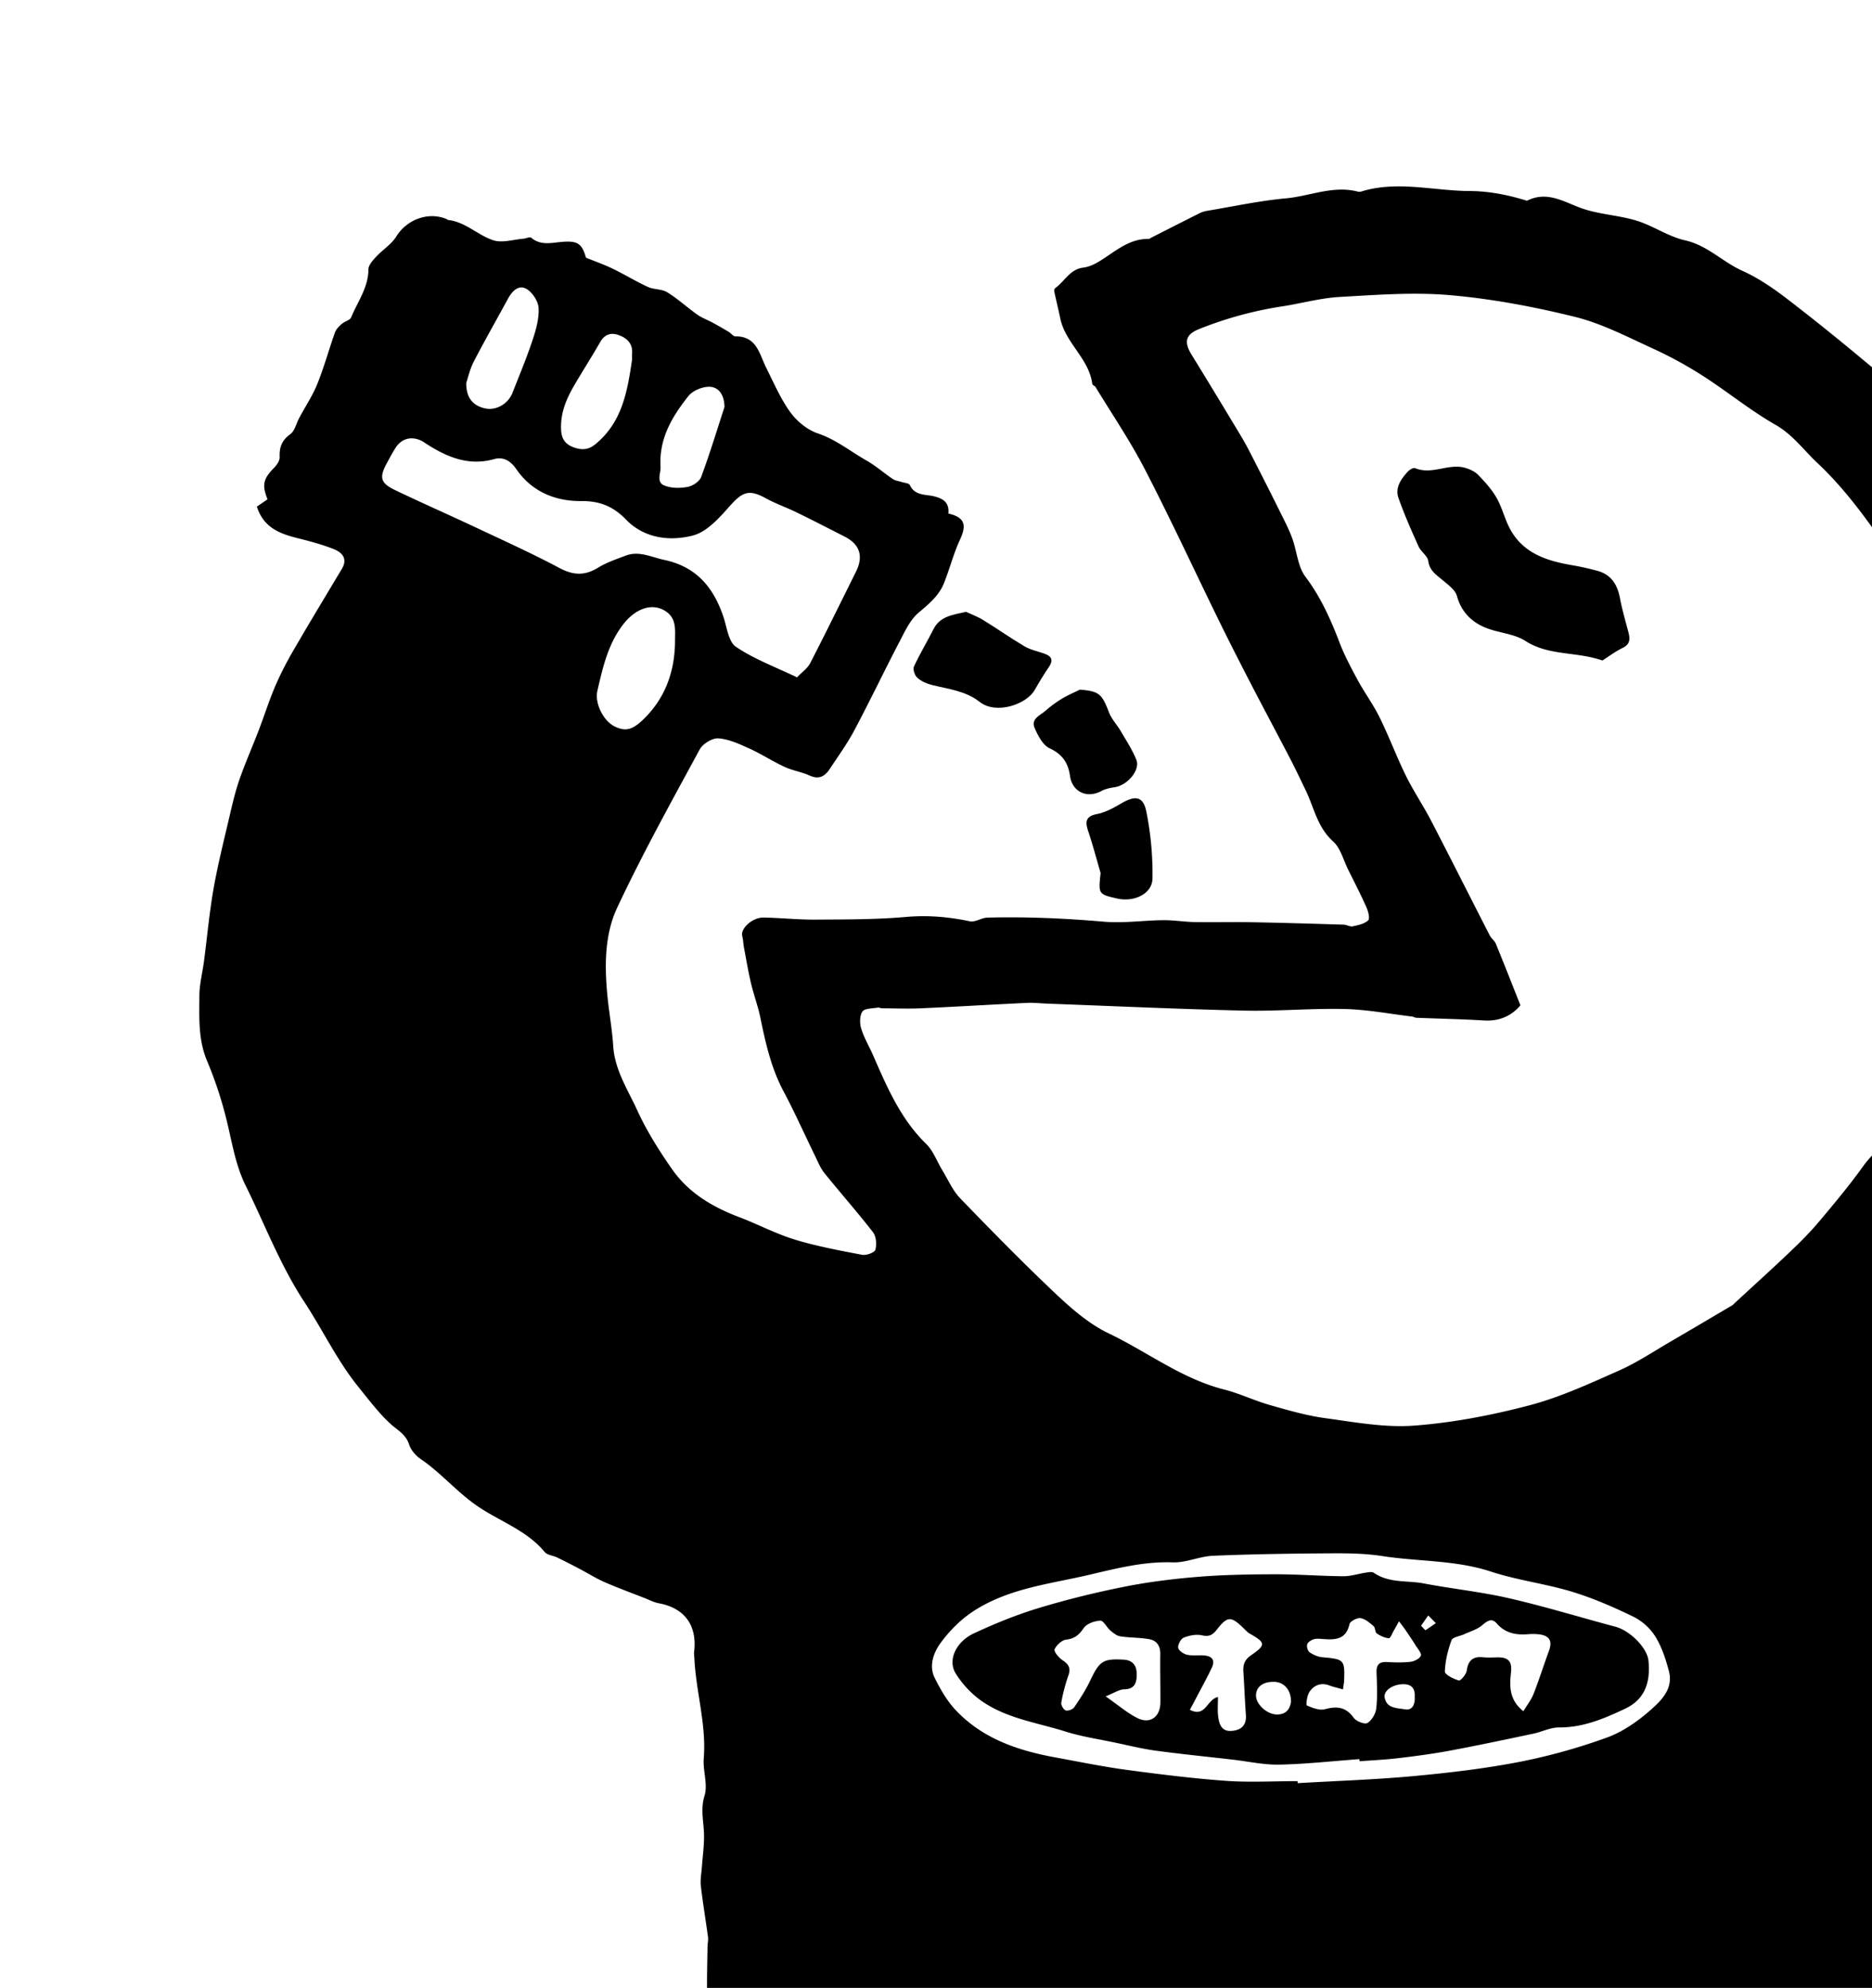 <svg xmlns="http://www.w3.org/2000/svg" viewBox="0 0 2379.97 2526.44">
  <path
    d="M326.57,643.85l13.58-9.29c-7.38-18.27-5.44-26,8.19-39.89,3.54-3.59,7.41-9.17,7.22-13.67-.54-12.5,2.67-21.32,13.41-29.13,5.86-4.27,7.75-13.91,11.59-21,7.69-14.32,16.87-28,22.9-43,8.6-21.35,14.69-43.71,22.43-65.44,1.47-4.13,5.25-7.76,8.69-10.81,3.61-3.21,10.29-4.53,11.82-8.25,8.24-19.94,21.89-37.87,22-61.05,0-5.4,5.55-11.41,9.78-16,8.24-8.94,19.48-15.76,25.69-25.8,13.32-21.56,40.89-32.07,64.37-21.88.45.19.77.85,1.19.9,22.17,2.34,37.85,19.29,57.66,25.81,11.35,3.74,25.49-.93,38.36-1.95,3.38-.27,8.14-2.73,9.84-1.3,12.36,10.41,25.89,6.36,39.73,5.27,20-1.58,24.92,2.8,30,20.15,12.38,5,23.56,8.93,34.13,14.06,15.06,7.31,29.41,16.14,44.61,23.11,7.61,3.49,17.58,2.47,24.48,6.73,13.54,8.38,25.45,19.35,38.5,28.59,5.89,4.17,13,6.64,19.37,10.12,6.87,3.73,13.65,7.64,20.36,11.65,3,1.77,5.67,5.75,8.47,5.72,27.39-.27,30.43,22.56,39.31,40.19,9.66,19.15,18.19,39.27,30.69,56.44,8.33,11.44,21.48,22.18,34.7,26.64,23.25,7.85,41.61,23,62.2,34.66,11.78,6.68,22.1,15.9,33.4,23.51,3.06,2.07,7.28,2.4,10.94,3.61s9.47,1.5,10.58,3.92c6,13.11,18.66,11.79,29.24,14,12.71,2.69,21.18,8,19.67,22.16,20.64,4.83,23.63,14.18,14.91,33-8.28,17.82-13.13,37.2-20.45,55.51-6.46,16.16-19.45,26.61-32.57,37.81-10.67,9.1-17.2,23.66-24,36.63-19.5,37.38-37.67,75.47-57.45,112.7-9.06,17-20.53,32.84-31.2,49-6.11,9.26-13.61,13.77-25.42,8.42-10.21-4.62-21.76-6.31-31.91-11-15.32-7.1-29.59-16.45-44.95-23.41-12.6-5.71-26-11.94-39.33-12.89-7.75-.56-19.85,6.9-23.77,14.13-36,66.48-72.81,132.7-104.88,201.1-15.89,33.89-16.11,72.9-12.54,110.63,2.06,21.82,6.1,43.48,7.51,65.32,2,30.56,18.66,55.51,30.71,81.87,12,26.15,27.64,50.92,44.16,74.57,20.81,29.81,51.06,47.87,84.81,60.66,23.93,9.07,46.81,21.27,71.19,28.72,27.92,8.54,56.89,13.87,85.64,19.34,5.3,1,15.81-2.89,16.78-6.46,1.84-6.79,1.06-16.93-3.06-22.25-19.82-25.62-41.38-49.87-61.68-75.12-5.31-6.59-8.55-14.92-12.34-22.65-13.25-27.09-25.52-54.7-39.69-81.3-15.71-29.49-22.82-61.27-29.43-93.49-3.06-14.91-8.5-29.32-12-44.16s-6-29.9-8.84-44.89c-.92-4.92-1-10-2.21-14.85-2.47-9.52,12.86-23.69,27.18-23.44,22.05.39,44.09,2.77,66.12,2.62,38.32-.26,76.78-.06,114.88-3.41,27.75-2.43,54.24-.14,81.15,5.55,6.84,1.44,14.9-4.51,22.46-4.7,49.37-1.23,98.58.9,147.83,5.18,25,2.17,50.4-1.68,75.63-1.92,13.44-.13,26.88,2.19,40.34,2.43,24.34.43,48.69-.24,73,.2,38.65.71,77.31,1.89,116,3.06,3.89.12,8,2.88,11.54,2.14,6.9-1.46,14.79-3.09,19.61-7.54,2.41-2.22.17-11.34-2.08-16.4-7.24-16.27-15.38-32.14-23.32-48.09-6.11-12.27-9.74-27.43-19.25-36-20-18-24.14-42.9-34.83-65-6.45-13.31-12.75-26.71-19.57-39.83-16.49-31.74-33.4-63.26-49.84-95-13.69-26.45-27.25-53-40.35-79.71-31.51-64.32-61.61-129.37-94.49-193-18.65-36.09-41.65-69.93-62.78-104.72-1-1.62-4-2.52-4.2-4-4.14-32.31-34.12-51.93-40.63-83-2.44-11.61-5.29-23.14-7.75-34.74-.27-1.27.32-3.44,1.28-4.12,11.94-8.46,18.56-23.88,35.51-26,6.56-.83,13.26-3.69,19-7.09,20.36-12,38-29.7,64-29.38,1.35,0,2.73-1.16,4.06-1.84,20.37-10.32,40.7-20.72,61.12-30.93a34.75,34.75,0,0,1,9.68-3c33.25-5.53,66.35-12.76,99.83-15.81,30.44-2.76,59.91-16.68,91.32-8.61a8.59,8.59,0,0,0,4.5-.06c45.83-14.17,91.6-.89,137.41-.65,24.82.13,47.79,4.69,70.93,11.64.93.27,2.14.84,2.84.5,23.66-11.57,43.2-.31,65,8.33,23.23,9.21,49.7,9.85,73.84,17.21,21.14,6.45,40.3,20.23,61.63,25,28.41,6.36,47.65,27.37,72.77,38.67,20.21,9.1,39.11,22,56.82,35.59,36.8,28.18,72.81,57.46,108.34,87.25,12.07,10.13,20.29,25,32.73,34.49,26.8,20.38,42.82,49.53,64.46,74,30.78,34.83,54.46,74.53,77.88,114.27,5.3,9,3.74,21.85,6.44,32.65,1.62,6.48,5.17,12.53,8.22,18.59a88,88,0,0,0,6.43,10c20,29,27.06,63.64,31,96.62,2.59,21.72,10.85,40.33,15.25,60.62a228.65,228.65,0,0,1,5.12,39.85c2.42,66.2,6.91,132.49,5.21,198.61-.91,35.23-12.42,70.27-20,105.2-7.51,34.41-16,68.6-24.47,102.8-1.14,4.66-4.49,8.73-6.44,13.24-15.2,35.11-30.07,70.37-45.61,105.33-3.8,8.54-9.65,16.18-14.65,24.17-16.36,26.11-31.69,53-49.46,78.06-15.24,21.53-34,40.56-49.72,61.77-6.13,8.26-11.1,19.29-11.69,29.34-1.1,18.88,1.78,38,2.17,57,.17,8.39-2.81,16.88-2.42,25.24,1,21.94,3.69,43.8,4.58,65.74,1.07,26.34,1,52.73,1.36,79.1.06,4-.23,8.06-.23,12.09q0,76.35,0,152.71,0,69.09,0,138.18c0,18.84.24,37.67-.05,56.5-.89,58.8-2,117.6-2.95,176.4-.26,16.31.66,32.66-.18,48.93-1.47,28.46-3.68,56.88-6,85.29-2.83,35.33-4.52,70.84-9.69,105.84-2.8,19-9.05,38.64-18.7,55.09-12.21,20.81-33.65,33.42-57.87,35.32-29.78,2.34-59.84,1-89.78,1.34-57.61.66-115.23,2.13-172.84,1.93-77.48-.27-155-1.72-232.45-2.81-64.11-.89-128.22-2.26-192.34-2.9-46.55-.46-93.12.28-139.67-.21-36.64-.39-73.28-2.61-109.92-2.69-144.88-.36-289.77-.19-434.66-.22-13.31,0-26.63-.18-39.94,0-10.36.16-12.26-4.73-11.44-14.38,1.68-19.8,1.89-39.74,2.65-59.62.81-21.34,2.42-42.7,2.11-64-.39-26.48-2.86-52.93-3.56-79.42-.55-20.93.18-41.91.42-62.86,0-4,1.18-8.09.66-12-2.92-21.82-6.59-43.55-9.15-65.41-.87-7.5.69-15.29,1.24-22.95,1-13.61,2.91-27.23,2.83-40.83-.11-16.88-4.91-32.9.65-50.82,4.45-14.33-2.31-31.73-1-47.53,3.44-43-9.83-84.2-11.91-126.54-.15-3-.69-6.06-.34-9,4-33.49-12.13-55.4-45-61.46-6.15-1.13-11.94-4.24-17.84-6.56-17.06-6.68-34.29-13-51.05-20.3-10.83-4.74-20.92-11.14-31.42-16.66-9.45-5-18.93-9.86-28.53-14.51-5.37-2.6-12.86-3.11-16.23-7.18-23-27.79-57.55-39-86-58.67-26-17.92-45.84-41.94-71.57-59.41-6.3-4.28-12.44-11.4-14.71-18.47-4.25-13.28-15.21-18.38-24.2-26.72-14.79-13.69-27.07-30.19-39.86-45.94-27.13-33.4-45.48-72.46-68.88-108.08-30.88-47-50.47-98.84-75-148.58-12.59-25.53-16.77-52.61-23.28-79.57a500.66,500.66,0,0,0-25.48-78.24c-11.59-27.21-10.05-55.15-9.94-83.1.05-14.72,3.95-29.42,5.89-44.15,4-30.61,6.77-61.43,12.1-91.8,5.4-30.76,13.08-61.13,20.18-91.57,3.71-15.91,7.4-31.92,12.75-47.32,7.28-20.94,16.31-41.28,24.26-62,7.37-19.19,13.55-38.88,21.67-57.74a438.77,438.77,0,0,1,23.9-46.51c19.75-34,40.11-67.67,60.33-101.41,6.46-10.79,3.54-19.9-10.73-25.46s-29.27-9.67-44.2-13.38C356.94,678.59,335.49,671.61,326.57,643.85ZM1933,1277.66c-10.67,12.84-26.09,20.49-46.24,19.27-28.61-1.72-57.28-2.27-85.93-3.43-1.93-.08-3.79-1.34-5.74-1.57-28.46-3.41-56.88-8.89-85.42-9.56-42.84-1-85.81,3-128.66,2-82.92-1.89-165.79-5.75-248.69-8.8-8.85-.32-17.74-1.38-26.56-1-45,2.14-90,4.88-135.09,6.89-16.28.73-32.64.07-49,0-2,0-4-1.23-5.87-.89-6.75,1.26-16.47.82-19.34,5-3.61,5.23-3.61,15-1.56,21.65,3.6,11.75,10.12,22.58,15.1,33.94,17.68,40.36,34.83,80.78,67.39,112.55,9.23,9,13.94,22.62,20.89,34,7.25,11.88,12.93,25.35,22.38,35.14,40,41.39,80.27,82.54,122.16,122,20.14,19,42.12,38,66.72,49.75,49,23.44,92.72,57.57,146.51,71.29,19.76,5,38.47,14.09,58.11,19.7,23.29,6.64,46.8,13.49,70.7,16.75,37.51,5.11,75.8,12.28,113.08,9.48,49.29-3.7,98.71-13.2,146.6-25.81,39.06-10.28,76.48-27.61,113.63-44.07,23.14-10.27,44.5-24.6,66.51-37.37,26.08-15.14,52-30.55,78-45.88a14.69,14.69,0,0,0,2.18-2.08c23.65-21.84,47.55-43.42,70.87-65.61,12.86-12.24,25.5-24.88,36.93-38.44,19.52-23.18,39-46.51,56.61-71.15,13.36-18.74,34.39-31.4,41.78-54.9,3.64-11.57,8.09-23.75,15.42-33.12,13.48-17.25,22-36,28.24-56.84,6.44-21.57,16.38-42.07,23.42-63.49,7.25-22,13.91-44.41,18.76-67.08,2.72-12.73-1.59-27.25,2.25-39.39,8.13-25.69,9.33-51,7.67-77.71-2.91-46.81,3.64-94.16-9.49-140.39-7.51-26.48-13-53.56-21.08-79.83-6.74-21.76-19.3-42.13-23.32-64.2-3.9-21.4-15.48-37.18-25.88-54.45-5.78-9.6-11.39-19.32-16.57-29.25-3.16-6.05-4.36-13.28-8.15-18.81-27.71-40.34-56.16-80.18-92.08-113.84-17.32-16.23-30.93-35.63-52.79-48.11-32.26-18.42-61.33-42.35-92.72-62.45a519.22,519.22,0,0,0-64.25-35c-32-14.64-64-31.36-97.82-39.75-52-12.88-105.23-22.91-158.51-27.62-46.51-4.12-93.89-.43-140.75,2.2-24.6,1.38-48.86,8.25-73.37,12a478.28,478.28,0,0,0-105.68,28.88c-17.28,6.93-19.33,16.48-9.33,32.69,19.09,30.93,37.87,62.06,56.67,93.18,5.58,9.23,11.15,18.49,16.08,28.07q20.46,39.68,40.31,79.66c5.28,10.58,10.73,21.17,14.79,32.24,5.95,16.26,6.95,35.79,16.78,48.88,19.27,25.64,31.9,53.66,43.14,83.08,6.36,16.63,14.81,32.56,23.32,48.26,8.73,16.09,19.76,31,27.83,47.36,12,24.31,21.47,49.83,33.43,74.15,9.61,19.54,21.93,37.73,32,57.08,25.16,48.46,49.66,97.26,74.6,145.84,2,3.93,6.21,6.83,7.85,10.84C1912.28,1225.07,1922.32,1250.76,1933,1277.66Zm-919.7-416.8c6.24-6.57,13.3-11.38,16.74-18.05,19.85-38.44,38.84-77.33,58.13-116.07,9.83-19.72,5.12-34.82-14.15-44.66-20.36-10.4-40.69-20.86-61.23-30.88-12.87-6.29-26.56-11-39.09-17.9-21.28-11.66-29.53-8.52-45.83,9.81-13.32,15-29.21,32.9-47,37.5-29.43,7.58-61.84,3.64-85-20.26-16.35-16.86-33.34-23.71-56.87-23.53-33.29.26-63-12.05-82.69-40.74-7.4-10.8-16.83-15.74-27.89-12.63-33.16,9.32-60.67-2.8-87.37-20a51.31,51.31,0,0,0-5.11-3.2c-13.07-6.41-25.75-2.9-33.4,9.43-3.68,5.92-7,12.09-10.33,18.2-10.33,18.74-8.8,26,10.1,35,33.8,16.23,68.16,31.28,102.09,47.25,35.94,16.91,72.18,33.3,107.23,51.93,17.58,9.35,32.15,9.62,48.87-.65,10.67-6.56,22.94-10.66,34.76-15.18,17.26-6.62,32.83,1.91,49.29,5.38,41,8.65,62.89,35.34,75.34,72.87,4.36,13.11,6.34,31.26,15.79,37.6C958.57,837.57,985.28,847.42,1013.3,860.86Zm636.34,1402.81.15,2.55c49-2.85,98.14-4.42,147-8.93,45.06-4.16,90.21-9.48,134.59-18a750.56,750.56,0,0,0,111.36-30.93c20-7.18,38.83-20.32,55-34.45,14.05-12.29,29.92-27.44,24.05-49.9-4-15.27-9.1-30.95-17.32-44.21a71.21,71.21,0,0,0-28.18-25.28c-25.33-12.24-51.43-23.61-78.3-31.74-33.59-10.16-69-14.42-102.32-25.37-45.34-14.92-92.55-12.66-138.66-19.83-21.67-3.36-44-3.57-66-3.43-49.65.32-99.32,1-148.92,3.1-17.13.72-34.19,9-51.08,8.37-36.7-1.32-71.32,7.65-106.28,15.83-48.56,11.37-98.67,16.55-143,43.58-18.64,11.38-33.25,26-45.43,42.38-8.94,12-15.92,29.09-7.92,45.11,7.16,14.36,15.45,28.91,26.3,40.52,34.09,36.42,79,51.68,126.68,60.41,30.24,5.55,60.4,11.76,90.85,15.87,42.12,5.68,84.38,10.91,126.75,14C1589.05,2265.42,1619.41,2263.67,1649.64,2263.67ZM858.21,815.45c-.16-14.35,2.6-29.49-12.53-39-16.6-10.4-37.26-3.25-52.67,16.22-19.89,25.14-26.54,55.2-33.48,85.09-3.83,16.47,7.92,38.62,21.85,45.46,14.43,7.08,23.8,4.59,40.43-12.86C847.06,883.9,857.82,851.56,858.21,815.45ZM803.62,456.7c0-2.52-.15-5.05,0-7.56.91-12.62-6.54-19.46-17.08-23.26-10-3.61-17.94-.88-23.63,9.07-10.54,18.42-22,36.3-32.74,54.62-10.14,17.31-17.73,35.21-16.85,56.23.47,11.24,4.77,18.21,14.45,22.11,10,4,19.19,4.77,29-3.2C791.23,536.61,797.72,496.89,803.62,456.7ZM592.81,486.46c-.36,19.22,8.63,29.53,24.66,32.71,13.56,2.68,28.61-5.94,34.12-20,8.73-22.26,18-44.38,25.51-67.05,4.35-13,8.33-27.18,7.65-40.59-.44-8.6-7.83-19.95-15.42-24.33-10-5.77-18.27,2.79-23.52,12.46-14.46,26.66-29.54,53-43.49,79.92C597.37,469.17,595,480.07,592.81,486.46Zm328.24,30.88c0-13.89-6.18-24.77-17.92-25.71-9.14-.74-22.24,4.58-27.9,11.71-20.55,25.9-37.5,53.84-35.45,89.53.5,8.66-5.65,19.66,4.49,24,8.71,3.73,20.08,3.74,29.68,2,6.53-1.15,15.32-6.86,17.46-12.63C902.3,577,911.35,547.06,921.05,517.34Z"
  />
  <path
    d="M1228.1,777.58c6.11,2.87,14.42,5.87,21.81,10.39,17.62,10.8,34.52,22.78,52.3,33.29,7.36,4.35,16.16,6.36,24.43,9.06,9.61,3.14,13.39,7.83,6.81,17.49-6.43,9.43-12.36,19.22-18,29.12-10.59,18.45-49.12,31.56-70,15.1-18-14.15-40-16.26-61.1-21.61-6.51-1.65-13.34-4.72-18.2-9.14-3.23-2.94-5.83-10.62-4.22-14.12,7.44-16.19,16.8-31.49,24.8-47.45C1194.82,783.48,1210.19,781.62,1228.1,777.58Z"
  />
  <path
    d="M1373,876.44c24.48,2.13,27.84,5.29,36.88,28.86,3.3,8.61,10.21,15.78,15,23.92,7,12,14.71,23.69,19.83,36.44,5.22,13-11.39,32.46-27.45,34.8-5.78.85-11.88,2.1-16.94,4.83-18.28,9.85-37.13,1.28-40-19.26-2.36-16.57-9.65-27.42-25.86-35-8.66-4-14.93-16.21-19.14-26-4.93-11.52,7.21-15.84,13.88-21.71a146.22,146.22,0,0,1,20.46-15.06C1357,883.71,1365.12,880.32,1373,876.44Z"
  />
  <path
    d="M1399.26,1109.57c-5.12-17.52-9.77-35.19-15.53-52.5-4-11.88-4.48-19.47,11.12-22.55,10.88-2.14,21.35-8,31.12-13.72,17.2-10,27.44-8.92,31.37,10.37a400.52,400.52,0,0,1,7.87,85.32c-.3,19.59-23.56,30.5-45.43,25.38C1396.41,1136.4,1396.41,1136.4,1399.26,1109.57Z"
  />
  <path
    d="M2037.25,839.43c-33.91-11.68-68.15-5.67-97.87-24.81-14.84-9.56-35.12-10.21-51.88-17.36-17.36-7.4-29.78-20.11-35.26-39.87-2.19-7.9-11.42-14.32-18.42-20.28-8-6.75-16.32-11.82-18-24.13-.89-6.54-9.25-11.69-12.26-18.36-9.15-20.29-18.22-40.71-25.58-61.69-4.63-13.22,3.27-24.26,12-33.7,2.19-2.37,7-5.14,9.17-4.24,21.38,8.93,42.41-6.43,63.4-.44,6,1.7,12.45,4.6,16.65,8.93,8.63,8.89,17.19,18.35,23.34,29,6.73,11.65,10,25.26,16,37.37,16.23,32.52,46.44,42.66,79.32,48.35a336.57,336.57,0,0,1,33.43,7.39c17.34,4.86,25.06,17.69,28.28,34.71,2.77,14.58,6.94,28.9,10.73,43.27,2.25,8.53,2.27,15.24-7.43,19.91C2053.59,828,2045.19,834.39,2037.25,839.43Z"
  />
  <path
    d="M1728.28,2235.69c-33.93,2.51-67.82,6.31-101.78,7-19.74.42-39.58-4.08-59.38-6.36-32.64-3.74-65.34-7-97.89-11.41-17.12-2.32-34-6.51-50.94-10.08-21.35-4.51-43.14-7.72-63.87-14.25-37.65-11.87-78.22-17-110.65-41.88a123.4,123.4,0,0,1-28.72-31.84c-10.4-16.58-.13-40.2,23.24-51.07,26.54-12.35,53.91-23.54,81.9-32,35.92-10.89,72.54-19.9,109.36-27.22,31-6.18,62.71-10.07,94.28-12.62,32.47-2.62,65.17-3.12,97.76-3.19,28.75,0,57.5,2.26,86.25,2.49,9.58.08,19.16-3.19,28.79-4.61,3.33-.49,7.75-1.35,10.07.27,19.34,13.4,42.28,9.46,63.47,13.5,36,6.87,72.77,10.62,108.48,18.83,45.43,10.45,90.1,24.19,135.18,36.19,18.46,4.91,40.26,26.72,41.93,43,3.09,30-6.28,50.13-29.58,61.14-26.62,12.57-53.43,24.05-84,23.85-11-.08-22,5.68-33.18,8-35.37,7.45-70.74,15-106.27,21.6-21.47,4-43.18,6.85-64.88,9.44-16.36,1.95-32.88,2.67-49.33,3.93C1728.41,2237.53,1728.34,2236.61,1728.28,2235.69Zm-20.9-88.62c-7-2-12.36-3.16-17.39-5.05-10.63-4-19.41-.22-25.08,8-3.25,4.72-4.78,16.86-3.45,17.45,7.21,3.19,16.33,6.66,23.35,4.74,15.33-4.18,26.44-2.58,36.28,11.05,3.21,4.44,14,8.59,17.44,6.49,5.6-3.45,10.46-11.84,11.2-18.63,1.63-14.94.89-30.19.35-45.29-.33-9.59,2.89-14,12.93-13.5s20.25.86,30.19-.32c4.86-.58,11.45-3.85,13.2-7.72,1.27-2.81-3.91-8.77-6.6-13.09-4.09-6.57-8.45-13-12.83-19.38-2.65-3.86-5.56-7.53-8.36-11.29-2.14,3.85-4.22,7.74-6.44,11.55-2.07,3.56-4.59,10.12-6.39,10-5.34-.52-10.9-3-15.4-6.14-2.35-1.63-1.75-7.27-4.07-9.25-5-4.24-10.7-9.3-16.68-10.16-4.41-.64-13.24,4-14,7.68-4.32,19.64-18.1,20-33.39,18.89-4-.29-8.31-.84-12,.27-3.25,1-7.43,3.62-8.31,6.43s.59,8.48,3,10.09c4.69,3.19,10.57,5.82,16.17,6.32,27.84,2.45,28.73,3.09,27.73,30.2C1708.61,2139.33,1708,2142.26,1707.38,2147.07Zm-301.73,8.86c16.11,11.19,27.5,21.18,40.61,27.68,15.92,7.89,28.88-1.68,29-19.68.16-20.62-.44-41.25-.12-61.87.15-10.15-4.55-17-13.66-18.71-12.16-2.28-24.81-1.79-37.07-3.67-4.51-.69-8.94-4.2-12.64-7.34-4.72-4-8.83-12.8-12.91-12.62-7.38.32-17.28,3.87-21.14,9.5-6,8.65-11.44,13.33-22.17,14.62-5.59.68-12.39,6.9-14.76,12.31-1.21,2.75,5.29,10.67,10,13.77,7.78,5.16,10.9,10,7.49,19.52a218.79,218.79,0,0,0-9,34.41c-.56,3.06,2.79,8.94,5.61,9.93s9-1.23,10.85-4c7.54-11.09,14.93-22.48,20.65-34.58,11.51-24.33,16.28-27.39,42.12-25.91,12.53.72,16.69,8.59,16.67,18.56,0,9.42-1.72,18.92-15.71,19.1C1422.89,2147.05,1416.41,2151.68,1405.65,2155.93Zm142.82.78c0,9.35-.68,16.71.16,23.91,1.14,9.75,3.88,19.89,16.44,19.24,11.68-.61,19.87-6.16,18.9-20-1.29-18.33-2-36.7-3.17-55-.57-9,1.27-15.33,9.86-21.25,19.13-13.16,18.35-16-1.84-27.45-3-1.69-5.38-4.5-7.89-6.94-15.93-15.45-20.4-15.48-34.08,2.12-5.28,6.79-9.86,9-18.82,7-7.21-1.63-16,.14-23,2.95-3.74,1.49-7.63,8.67-7.16,12.79.4,3.45,6.62,7.84,11,8.88,6.7,1.6,14,.49,21,.89,10,.57,15.66,5.09,10.83,15.49-5.89,12.67-12.76,24.89-19.23,37.3-2.89,5.55-5.86,11.06-8.7,16.42C1532.91,2183.23,1533.85,2160.15,1548.47,2156.71Zm388.3,18.09c4.83-8,10-14.56,12.94-22,7.06-18,12.86-36.5,19.53-54.66,4.55-12.4,1-19.22-12.09-21a73.67,73.67,0,0,0-15.07-.15c-15.1,1.13-28.45-1.47-39.18-13.7-6.65-7.59-12.35-3-18.93,2.53-6.2,5.19-14.78,7.58-22.36,11.09-5.58,2.58-14.74,3.7-16.22,7.71-4.67,12.68-8,26.37-8.44,39.78-.12,3.87,11,9.41,17.78,11.38,2.09.61,9.31-7.7,10-12.51,1.83-13.26,8.12-18.42,21.14-17,6,.64,12.05.17,18.09.12,12.82-.1,18.64,4.25,17.06,18.91C1919.18,2142.21,1918.22,2160.22,1936.77,2174.8Zm-295.48-12.05c.27-15.12-9.08-24.89-21-25.28-14.17-.46-23,5.93-23.46,16.87-.43,11.44,14,24.68,26.76,24.62C1636.57,2178.91,1640.25,2170.37,1641.29,2162.75Zm157.34-6.07c.55-10.17-3.36-16.2-14.45-16.21-13.1,0-25.33,8-23.78,16.92,2.44,14,15.84,13.27,25.42,15C1795.87,2174.17,1799.13,2165.92,1798.63,2156.68Zm8-90.48,5.59,5.77,13.25-9.09-9.67-9.8Z"
  />
</svg>
